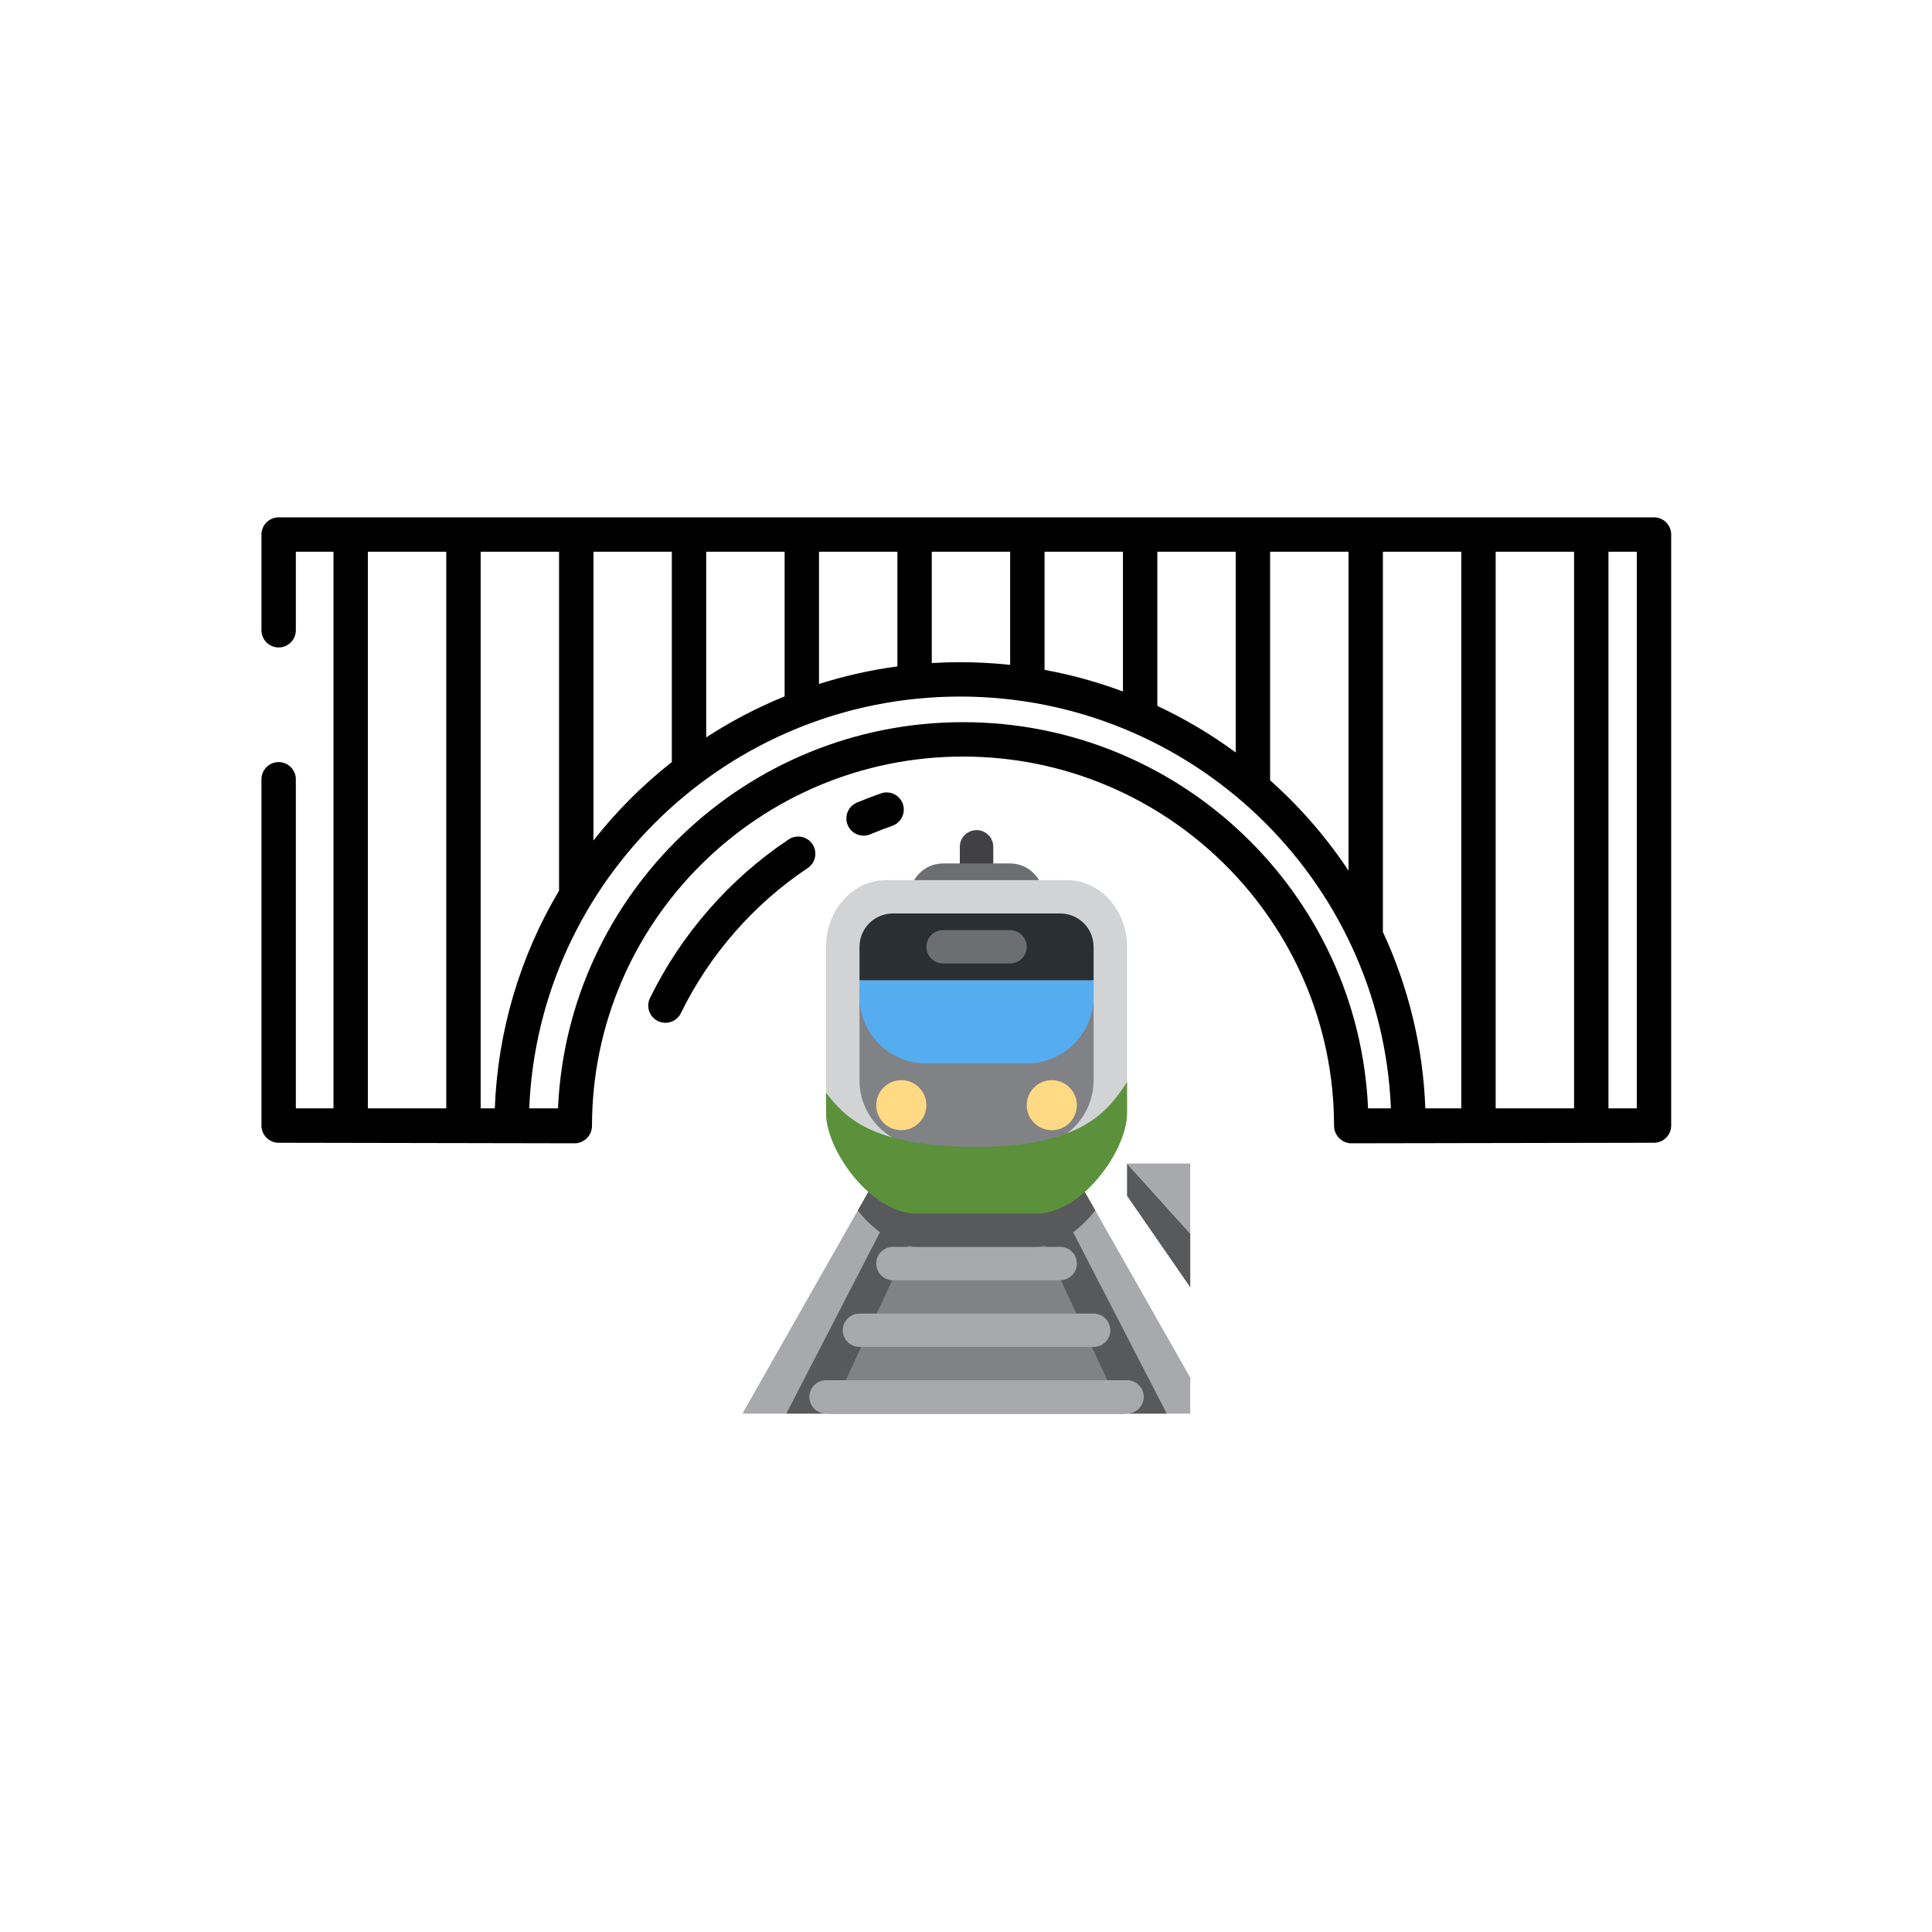 <svg xmlns="http://www.w3.org/2000/svg" xmlns:xlink="http://www.w3.org/1999/xlink" width="500" zoomAndPan="magnify" viewBox="0 0 375 375" height="500" preserveAspectRatio="xMidYMid meet" version="1.0"><defs><clipPath id="82d37cedc0"><path d="M 144.027 219 L 231.027 219 L 231.027 274.375 L 144.027 274.375 Z M 144.027 219 " clip-rule="nonzero"/></clipPath><clipPath id="852128210d"><path d="M 152 219 L 227 219 L 227 274.375 L 152 274.375 Z M 152 219 " clip-rule="nonzero"/></clipPath><clipPath id="f290706fa5"><path d="M 161 219 L 218 219 L 218 274.375 L 161 274.375 Z M 161 219 " clip-rule="nonzero"/></clipPath><clipPath id="3c38e7fe10"><path d="M 157 242 L 223 242 L 223 274.375 L 157 274.375 Z M 157 242 " clip-rule="nonzero"/></clipPath><clipPath id="c4f2995b91"><path d="M 186 161.125 L 193 161.125 L 193 171 L 186 171 Z M 186 161.125 " clip-rule="nonzero"/></clipPath><clipPath id="a1be6743a8"><path d="M 218 225 L 231.027 225 L 231.027 274.375 L 218 274.375 Z M 218 225 " clip-rule="nonzero"/></clipPath><clipPath id="0f520c8944"><path d="M 218 225 L 231.027 225 L 231.027 259 L 218 259 Z M 218 225 " clip-rule="nonzero"/></clipPath><clipPath id="e036bb4ef1"><path d="M 50.312 100.418 L 324.812 100.418 L 324.812 221.918 L 50.312 221.918 Z M 50.312 100.418 " clip-rule="nonzero"/></clipPath></defs><g clip-path="url(#82d37cedc0)"><path fill="#a7a9ac" d="M 144.109 274.375 L 234.984 274.375 L 203.746 219.367 L 175.348 219.367 Z M 144.109 274.375 " fill-opacity="1" fill-rule="nonzero"/></g><g clip-path="url(#852128210d)"><path fill="#58595b" d="M 152.629 274.375 L 226.465 274.375 L 198.066 219.367 L 181.027 219.367 Z M 152.629 274.375 " fill-opacity="1" fill-rule="nonzero"/></g><g clip-path="url(#f290706fa5)"><path fill="#808285" d="M 161.148 274.375 L 217.945 274.375 L 192.387 219.367 L 186.707 219.367 Z M 161.148 274.375 " fill-opacity="1" fill-rule="nonzero"/></g><g clip-path="url(#3c38e7fe10)"><path fill="#a7a9ac" d="M 222.004 271.137 C 222.004 272.926 220.551 274.375 218.758 274.375 L 160.336 274.375 C 158.543 274.375 157.09 272.926 157.09 271.137 C 157.09 269.348 158.543 267.902 160.336 267.902 L 218.758 267.902 C 220.551 267.902 222.004 269.348 222.004 271.137 Z M 215.512 258.195 C 215.512 259.984 214.062 261.43 212.266 261.43 L 166.828 261.43 C 165.035 261.43 163.582 259.984 163.582 258.195 C 163.582 256.406 165.035 254.961 166.828 254.961 L 212.266 254.961 C 214.062 254.961 215.512 256.406 215.512 258.195 Z M 209.02 245.254 C 209.02 247.043 207.57 248.488 205.773 248.488 L 173.32 248.488 C 171.527 248.488 170.074 247.043 170.074 245.254 C 170.074 243.461 171.527 242.016 173.32 242.016 L 205.773 242.016 C 207.57 242.016 209.02 243.461 209.02 245.254 Z M 209.02 245.254 " fill-opacity="1" fill-rule="nonzero"/></g><path fill="#58595b" d="M 166.488 234.961 C 169.684 238.93 173.922 242.016 178.188 242.016 L 200.906 242.016 C 205.168 242.016 209.41 238.926 212.605 234.961 L 205.367 222.219 C 201.508 222.535 196.426 222.602 189.547 222.602 C 182.547 222.602 177.406 222.676 173.523 222.578 Z M 166.488 234.961 " fill-opacity="1" fill-rule="nonzero"/><g clip-path="url(#c4f2995b91)"><path fill="#414042" d="M 192.793 167.594 C 192.793 169.383 191.34 170.832 189.547 170.832 C 187.754 170.832 186.301 169.383 186.301 167.594 L 186.301 164.359 C 186.301 162.574 187.754 161.125 189.547 161.125 C 191.34 161.125 192.793 162.574 192.793 164.359 Z M 192.793 167.594 " fill-opacity="1" fill-rule="nonzero"/></g><path fill="#6d6e71" d="M 202.527 174.066 C 202.527 177.637 199.621 180.539 196.039 180.539 L 183.055 180.539 C 179.473 180.539 176.562 177.637 176.562 174.066 C 176.562 170.492 179.473 167.594 183.055 167.594 L 196.039 167.594 C 199.621 167.594 202.527 170.492 202.527 174.066 Z M 202.527 174.066 " fill-opacity="1" fill-rule="nonzero"/><path fill="#d1d3d4" d="M 218.758 216.129 C 218.758 223.277 207.684 232.309 201.23 232.309 L 177.863 232.309 C 171.41 232.309 160.336 223.277 160.336 216.129 L 160.336 183.773 C 160.336 176.625 165.566 170.832 172.02 170.832 L 207.074 170.832 C 213.527 170.832 218.758 176.625 218.758 183.773 Z M 218.758 216.129 " fill-opacity="1" fill-rule="nonzero"/><path fill="#808285" d="M 212.266 209.66 C 212.266 216.809 206.453 222.602 199.285 222.602 L 179.809 222.602 C 172.641 222.602 166.828 216.809 166.828 209.66 L 166.828 193.48 C 166.828 186.332 172.641 183.773 179.809 183.773 L 199.285 183.773 C 206.453 183.773 212.266 186.332 212.266 193.48 Z M 212.266 209.66 " fill-opacity="1" fill-rule="nonzero"/><path fill="#55acee" d="M 179.809 206.422 L 199.285 206.422 C 206.453 206.422 212.266 200.629 212.266 193.48 L 212.266 190.246 L 166.828 190.246 L 166.828 193.48 C 166.828 200.629 172.641 206.422 179.809 206.422 Z M 179.809 206.422 " fill-opacity="1" fill-rule="nonzero"/><path fill="#5c913b" d="M 189.547 222.602 C 169.098 222.602 163.977 216.773 160.336 212.113 L 160.336 216.129 C 160.336 223.277 169.098 235.547 177.863 235.547 L 201.23 235.547 C 209.996 235.547 218.758 223.277 218.758 216.129 L 218.758 210.012 C 215.117 215.609 209.996 222.602 189.547 222.602 Z M 189.547 222.602 " fill-opacity="1" fill-rule="nonzero"/><path fill="#ffd983" d="M 179.809 214.512 C 179.809 217.191 177.629 219.367 174.941 219.367 C 172.25 219.367 170.074 217.191 170.074 214.512 C 170.074 211.832 172.25 209.66 174.941 209.66 C 177.629 209.66 179.809 211.832 179.809 214.512 Z M 209.02 214.512 C 209.02 217.191 206.84 219.367 204.152 219.367 C 201.465 219.367 199.285 217.191 199.285 214.512 C 199.285 211.832 201.465 209.66 204.152 209.66 C 206.84 209.66 209.02 211.832 209.02 214.512 Z M 209.02 214.512 " fill-opacity="1" fill-rule="nonzero"/><path fill="#292f33" d="M 212.266 190.246 L 212.266 183.773 C 212.266 180.203 209.359 177.301 205.773 177.301 L 173.32 177.301 C 169.734 177.301 166.828 180.203 166.828 183.773 L 166.828 190.246 Z M 212.266 190.246 " fill-opacity="1" fill-rule="nonzero"/><path fill="#6d6e71" d="M 199.285 183.773 C 199.285 185.559 197.832 187.008 196.039 187.008 L 183.055 187.008 C 181.266 187.008 179.809 185.559 179.809 183.773 C 179.809 181.988 181.266 180.539 183.055 180.539 L 196.039 180.539 C 197.832 180.539 199.285 181.988 199.285 183.773 Z M 199.285 183.773 " fill-opacity="1" fill-rule="nonzero"/><g clip-path="url(#a1be6743a8)"><path fill="#58595b" d="M 218.758 232.113 L 247.969 274.375 L 260.949 274.375 L 260.949 258.195 L 247.969 258.195 L 218.758 225.836 Z M 218.758 232.113 " fill-opacity="1" fill-rule="nonzero"/></g><g clip-path="url(#0f520c8944)"><path fill="#a7a9ac" d="M 260.949 258.195 L 260.949 225.836 L 218.758 225.836 L 247.969 258.195 Z M 260.949 258.195 " fill-opacity="1" fill-rule="nonzero"/></g><path fill="#000000" d="M 167.621 162.199 C 168.07 162.199 168.504 162.113 168.914 161.938 C 170.312 161.348 171.746 160.797 173.176 160.301 C 173.594 160.156 173.969 159.938 174.301 159.645 C 174.633 159.348 174.895 159.004 175.09 158.602 C 175.281 158.203 175.391 157.785 175.418 157.34 C 175.445 156.898 175.383 156.469 175.238 156.047 C 175.094 155.629 174.871 155.254 174.578 154.926 C 174.281 154.594 173.938 154.332 173.535 154.137 C 173.137 153.945 172.715 153.836 172.273 153.812 C 171.832 153.789 171.402 153.848 170.984 153.996 C 169.418 154.539 167.855 155.141 166.328 155.785 C 165.973 155.934 165.652 156.137 165.367 156.398 C 165.082 156.656 164.852 156.957 164.672 157.301 C 164.488 157.641 164.371 158 164.316 158.383 C 164.262 158.766 164.273 159.145 164.348 159.523 C 164.426 159.898 164.562 160.254 164.762 160.586 C 164.961 160.914 165.211 161.203 165.508 161.445 C 165.805 161.691 166.137 161.875 166.5 162.004 C 166.863 162.137 167.238 162.199 167.621 162.199 Z M 167.621 162.199 " fill-opacity="1" fill-rule="nonzero"/><path fill="#000000" d="M 129.156 198.523 C 129.793 198.523 130.383 198.355 130.926 198.02 C 131.465 197.684 131.875 197.227 132.156 196.652 C 134.949 190.957 138.434 185.723 142.609 180.945 C 146.785 176.168 151.508 172.012 156.777 168.484 C 157.148 168.234 157.453 167.93 157.699 167.559 C 157.945 167.191 158.109 166.789 158.195 166.355 C 158.281 165.922 158.281 165.488 158.195 165.055 C 158.105 164.621 157.941 164.219 157.695 163.852 C 157.449 163.484 157.141 163.176 156.773 162.934 C 156.402 162.688 156.004 162.52 155.566 162.434 C 155.133 162.348 154.699 162.352 154.266 162.438 C 153.832 162.523 153.43 162.691 153.062 162.938 C 147.305 166.793 142.145 171.332 137.586 176.555 C 133.023 181.773 129.215 187.496 126.164 193.719 C 126.039 193.973 125.949 194.238 125.891 194.516 C 125.836 194.793 125.812 195.074 125.828 195.355 C 125.844 195.641 125.891 195.918 125.977 196.188 C 126.062 196.457 126.18 196.711 126.328 196.953 C 126.477 197.191 126.656 197.41 126.859 197.605 C 127.066 197.801 127.293 197.969 127.539 198.105 C 127.789 198.242 128.047 198.348 128.324 198.418 C 128.598 198.488 128.875 198.523 129.16 198.523 Z M 129.156 198.523 " fill-opacity="1" fill-rule="nonzero"/><g clip-path="url(#e036bb4ef1)"><path fill="#000000" d="M 321.039 100.418 L 54.086 100.418 C 53.645 100.418 53.219 100.504 52.809 100.672 C 52.402 100.84 52.039 101.082 51.727 101.395 C 51.414 101.707 51.172 102.07 51.004 102.48 C 50.836 102.887 50.75 103.312 50.75 103.758 L 50.75 122.332 C 50.75 122.773 50.836 123.199 51.004 123.609 C 51.172 124.02 51.414 124.379 51.727 124.691 C 52.039 125.004 52.402 125.246 52.809 125.414 C 53.219 125.586 53.645 125.668 54.086 125.668 C 54.527 125.668 54.953 125.586 55.363 125.414 C 55.773 125.246 56.133 125.004 56.445 124.691 C 56.758 124.379 57 124.02 57.168 123.609 C 57.34 123.199 57.422 122.773 57.422 122.332 L 57.422 107.094 L 64.73 107.094 L 64.73 215.133 L 57.422 215.133 L 57.422 151.262 C 57.422 150.816 57.34 150.391 57.168 149.984 C 57 149.574 56.758 149.211 56.445 148.898 C 56.133 148.586 55.773 148.344 55.363 148.176 C 54.953 148.008 54.527 147.922 54.086 147.922 C 53.645 147.922 53.219 148.008 52.809 148.176 C 52.402 148.344 52.039 148.586 51.727 148.898 C 51.414 149.211 51.172 149.574 51.004 149.984 C 50.836 150.391 50.75 150.816 50.75 151.262 L 50.75 218.469 C 50.75 218.91 50.836 219.336 51.004 219.746 C 51.172 220.156 51.414 220.516 51.727 220.828 C 52.039 221.141 52.402 221.383 52.809 221.555 C 53.219 221.723 53.645 221.809 54.086 221.809 L 111.73 221.914 C 112.164 221.883 112.578 221.773 112.969 221.586 C 113.359 221.395 113.703 221.141 114 220.824 C 114.293 220.504 114.52 220.141 114.676 219.734 C 114.832 219.332 114.91 218.91 114.906 218.477 C 114.961 178.969 147.246 146.848 186.922 146.848 C 226.598 146.848 258.879 178.969 258.938 218.469 C 258.934 218.902 259.012 219.324 259.168 219.73 C 259.324 220.137 259.551 220.496 259.844 220.816 C 260.137 221.137 260.48 221.391 260.871 221.582 C 261.262 221.77 261.676 221.883 262.109 221.914 L 321.039 221.809 C 321.48 221.809 321.906 221.723 322.316 221.555 C 322.723 221.383 323.086 221.141 323.398 220.828 C 323.711 220.516 323.953 220.156 324.121 219.746 C 324.289 219.336 324.375 218.91 324.375 218.469 L 324.375 103.758 C 324.375 103.312 324.289 102.887 324.121 102.48 C 323.953 102.07 323.711 101.707 323.398 101.395 C 323.086 101.082 322.723 100.84 322.316 100.672 C 321.906 100.504 321.48 100.418 321.039 100.418 Z M 246.527 107.094 L 261.746 107.094 L 261.746 168.988 C 257.426 162.492 252.352 156.648 246.527 151.461 Z M 224.637 107.094 L 239.855 107.094 L 239.855 146.055 C 235.078 142.543 230.004 139.531 224.637 137.016 Z M 202.746 107.094 L 217.965 107.094 L 217.965 134.219 C 213.016 132.371 207.941 130.973 202.746 130.02 Z M 180.855 107.094 L 196.07 107.094 L 196.07 129.051 C 192.84 128.703 189.598 128.531 186.348 128.527 C 184.504 128.527 182.672 128.59 180.855 128.699 Z M 158.965 107.094 L 174.184 107.094 L 174.184 129.348 C 169.012 130.043 163.938 131.18 158.965 132.758 Z M 137.074 107.094 L 152.293 107.094 L 152.293 135.172 C 146.965 137.336 141.895 139.988 137.074 143.125 Z M 115.184 107.094 L 130.402 107.094 L 130.402 147.914 C 124.723 152.383 119.652 157.457 115.184 163.137 Z M 86.621 215.133 L 71.402 215.133 L 71.402 107.094 L 86.621 107.094 Z M 93.297 215.133 L 93.297 107.094 L 108.512 107.094 L 108.512 172.879 C 104.699 179.289 101.738 186.07 99.629 193.223 C 97.52 200.375 96.324 207.68 96.043 215.133 Z M 265.539 215.133 C 263.719 173.492 229.152 140.172 186.922 140.172 C 144.691 140.172 110.125 173.492 108.309 215.133 L 102.723 215.133 C 104.543 170.75 141.355 135.203 186.352 135.203 C 231.348 135.203 268.156 170.754 269.977 215.133 Z M 283.637 215.133 L 276.656 215.133 C 276.438 209.207 275.633 203.363 274.246 197.602 C 272.859 191.84 270.918 186.27 268.418 180.895 L 268.418 107.094 L 283.637 107.094 Z M 305.527 215.133 L 290.309 215.133 L 290.309 107.094 L 305.527 107.094 Z M 317.703 215.133 L 312.199 215.133 L 312.199 107.094 L 317.703 107.094 Z M 317.703 215.133 " fill-opacity="1" fill-rule="nonzero"/></g></svg>